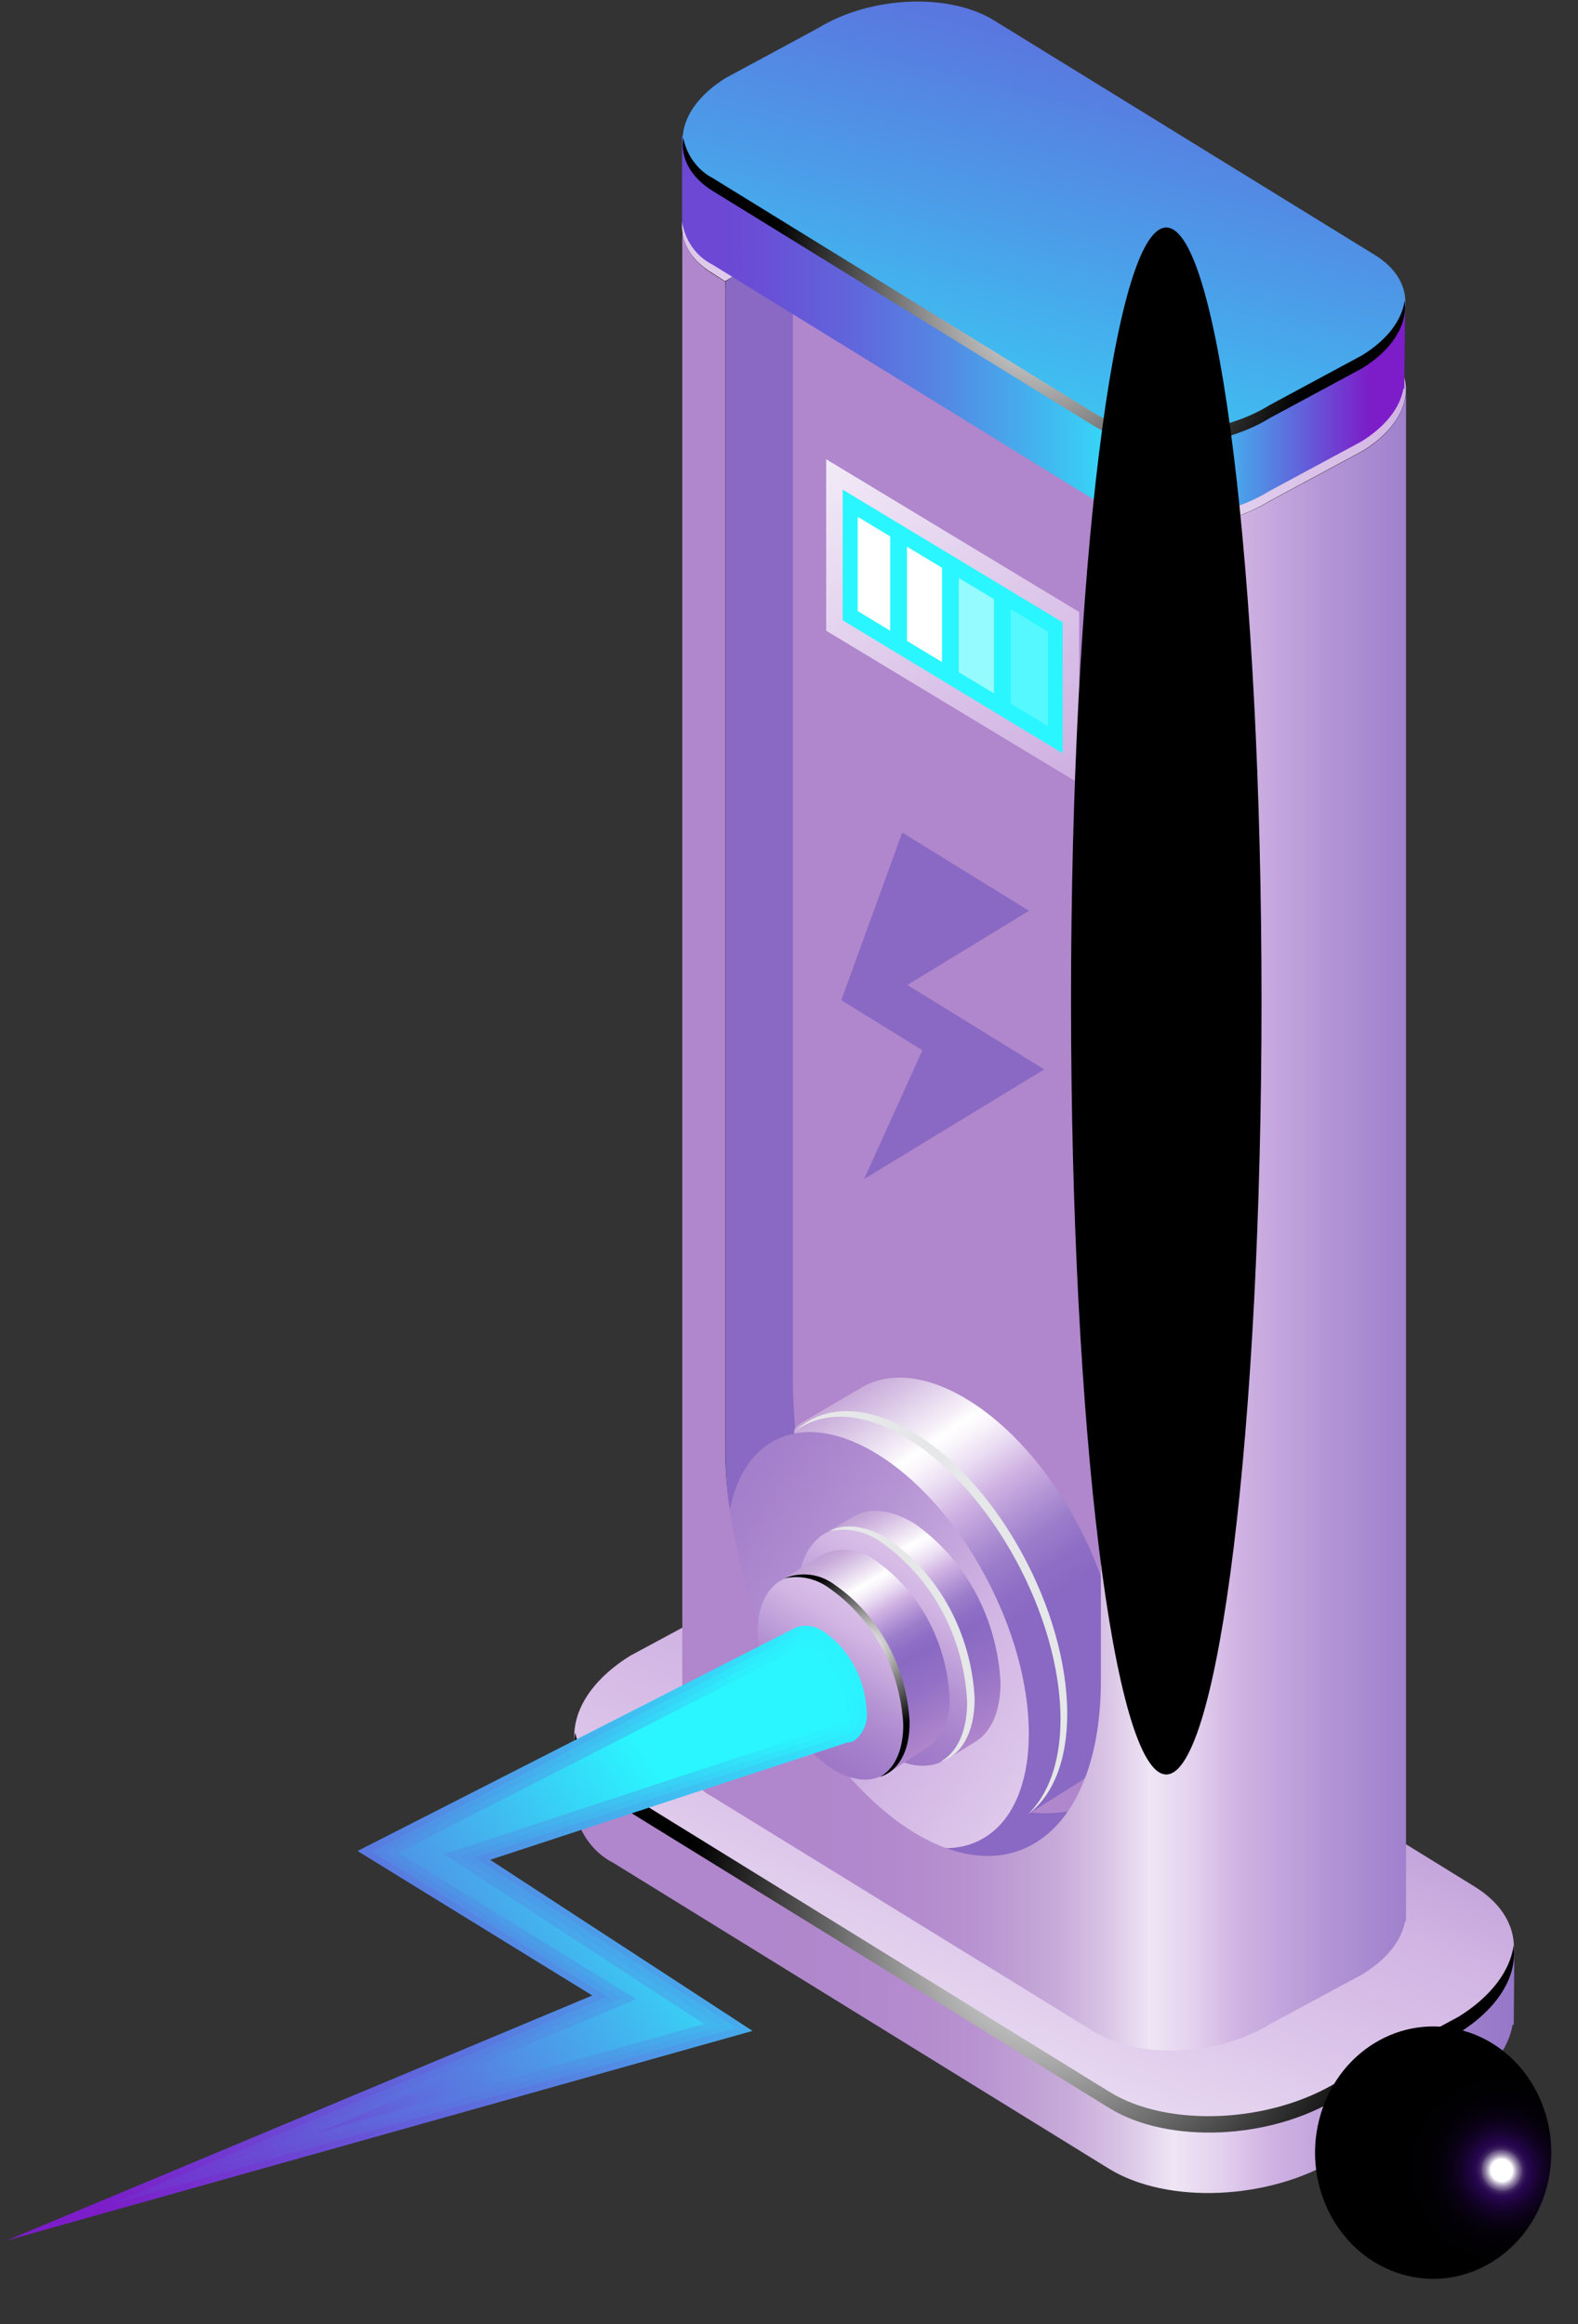 <svg width="91" height="134" viewBox="0 0 91 134" fill="none" xmlns="http://www.w3.org/2000/svg">
<rect x="0" y="0" width="91" height="134" fill="#333333" stroke="none"/>
<path d="M87.331 112.357H86.599C86.168 111.792 85.641 111.32 85.046 110.965L56.483 93.342C53.1 91.253 47.19 91.519 43.301 93.928L36.358 97.667C35.446 98.203 34.642 98.926 33.992 99.795H33.121V104.175C33.221 104.87 33.478 105.528 33.872 106.091C34.265 106.654 34.782 107.106 35.376 107.406L63.939 125.029C67.323 127.118 73.233 126.852 77.122 124.443L84.065 120.704C85.918 119.562 86.994 118.138 87.228 116.738H87.294L87.331 112.357Z" fill="url(#paint0_linear_240_10600)"/>
<path d="M63.954 121.228L35.391 103.604C32.008 101.516 32.462 97.871 36.343 95.461L43.286 91.722C47.19 89.313 53.1 89.055 56.469 91.136L85.032 108.767C88.415 110.848 87.961 114.493 84.087 116.902L77.144 120.641C73.248 123.05 67.338 123.316 63.954 121.228Z" fill="url(#paint1_linear_240_10600)"/>
<path style="mix-blend-mode:color-dodge" d="M84.109 116.276L77.159 120.015C73.248 122.425 67.338 122.683 63.976 120.602L35.413 102.971C34.842 102.677 34.343 102.246 33.954 101.711C33.565 101.176 33.298 100.553 33.172 99.889C32.96 101.391 33.693 102.853 35.413 103.917L63.976 121.541C67.36 123.629 73.27 123.371 77.159 120.962L84.102 117.223C86.438 115.776 87.515 113.891 87.288 112.162C87.09 113.609 86.013 115.095 84.109 116.276Z" fill="url(#paint2_radial_240_10600)"/>
<path style="mix-blend-mode:color-dodge" d="M78.601 25.515L73.255 28.393C70.252 30.247 65.697 30.451 63.097 28.839L41.082 15.268C40.645 15.043 40.262 14.716 39.962 14.309C39.663 13.902 39.455 13.427 39.353 12.921C39.192 14.079 39.756 15.213 41.082 16.05L63.097 29.622C65.697 31.233 70.252 31.029 73.255 29.176L78.601 26.297C80.403 25.186 81.238 23.731 81.062 22.386C80.908 23.457 80.081 24.584 78.601 25.515Z" fill="url(#paint3_radial_240_10600)"/>
<path d="M56.469 103.26C50.493 99.576 45.645 89.673 45.645 81.155V13.883L67.301 27.244V94.515C67.301 103.033 62.453 106.952 56.469 103.26Z" fill="#B086CC"/>
<path d="M55.781 103.19C49.805 99.505 45.725 88.085 45.725 79.567V13.633L41.836 16.23V83.501C41.836 92.02 46.231 105.802 52.2 109.495C54.851 111.122 60.922 108.212 61.874 104.387C59.774 104.806 57.603 104.38 55.781 103.19Z" fill="#8969C3"/>
<path d="M64.613 96.854C64.613 99.756 63.675 101.805 62.152 102.807C62.101 102.807 59.105 104.723 59.054 104.754C57.472 105.701 58.483 103.55 56.073 102.063C51.225 99.075 47.285 91.84 47.285 85.895C47.285 82.962 44.743 82.938 46.296 81.984L49.694 79.989C51.276 79.074 53.437 79.246 55.817 80.709C60.673 83.673 64.613 90.909 64.613 96.854Z" fill="url(#paint4_linear_240_10600)"/>
<path d="M56.801 105.929C60.192 103.823 60.171 97.026 56.753 90.747C53.335 84.468 47.815 81.085 44.423 83.192C41.032 85.298 41.053 92.095 44.471 98.374C47.889 104.653 53.409 108.035 56.801 105.929Z" fill="url(#paint5_linear_240_10600)"/>
<g style="mix-blend-mode:screen">
<path d="M52.756 82.641C49.959 80.92 47.476 80.99 45.864 82.5C47.476 81.319 49.79 81.366 52.368 82.962C57.216 85.95 61.157 93.193 61.157 99.13C61.157 101.641 60.424 103.511 59.274 104.606C60.68 103.565 61.545 101.578 61.545 98.802C61.537 92.872 57.605 85.598 52.756 82.641Z" fill="#E6E7E8"/>
</g>
<path d="M79.334 19.727L57.326 6.155C54.719 4.59 50.171 4.755 47.161 6.609L41.814 9.487C38.804 11.341 38.482 14.181 41.082 15.745L41.814 16.214L45.608 13.938L67.264 27.306L63.522 29.551C66.173 30.889 70.384 30.631 73.226 28.878L78.572 26C81.612 24.138 81.912 21.338 79.334 19.727Z" fill="url(#paint6_linear_240_10600)"/>
<path d="M63.551 29.551C66.203 30.889 70.414 30.631 73.255 28.878L78.602 26C80.228 24.991 81.062 23.716 81.084 22.495V110.754H81.033C80.843 111.833 80.022 112.928 78.594 113.812L73.248 116.691C70.245 118.545 65.69 118.748 63.09 117.137L41.082 103.589C40.626 103.357 40.229 103.011 39.927 102.578C39.624 102.146 39.425 101.642 39.346 101.109V12.851C39.266 13.946 39.83 15.002 41.09 15.776L41.822 16.238V83.509C41.822 92.027 46.67 101.923 52.654 105.615C58.637 109.307 63.486 105.388 63.486 96.869V30.06L63.551 29.551Z" fill="url(#paint7_linear_240_10600)"/>
<path d="M47.644 36.364V26.477L62.233 35.285V45.172L47.644 36.364Z" fill="url(#paint8_linear_240_10600)"/>
<path d="M57.699 97.002C57.699 98.653 57.172 99.818 56.308 100.382L54.696 101.375C53.795 101.915 54.367 100.695 53.005 99.85C51.559 98.846 50.355 97.493 49.49 95.901C48.625 94.308 48.123 92.52 48.024 90.682C48.024 89.024 46.56 89.008 47.468 88.453L49.248 87.428C50.148 86.912 51.371 87.006 52.726 87.835C54.17 88.839 55.373 90.192 56.237 91.785C57.1 93.377 57.602 95.165 57.699 97.002Z" fill="url(#paint9_linear_240_10600)"/>
<path d="M54.533 101.444C56.464 100.238 56.444 96.365 54.489 92.791C52.533 89.219 49.382 87.3 47.451 88.505C45.52 89.711 45.54 93.585 47.496 97.158C49.451 100.731 52.602 102.65 54.533 101.444Z" fill="url(#paint10_linear_240_10600)"/>
<path d="M54.755 97.808C54.808 98.36 54.725 98.918 54.514 99.425C54.304 99.933 53.973 100.373 53.554 100.702L51.145 102.267C50.376 102.728 50.867 101.688 49.68 100.96C48.439 100.1 47.406 98.938 46.664 97.571C45.922 96.204 45.493 94.669 45.41 93.091C45.41 91.668 44.173 91.652 44.934 91.175L47.483 89.61C47.967 89.39 48.497 89.306 49.02 89.368C49.544 89.429 50.043 89.634 50.471 89.962C51.712 90.819 52.746 91.976 53.49 93.339C54.234 94.702 54.668 96.233 54.755 97.808Z" fill="url(#paint11_linear_240_10600)"/>
<path d="M52.236 99.38C52.236 102.267 50.325 103.432 47.966 101.977C46.725 101.116 45.692 99.955 44.95 98.588C44.209 97.221 43.779 95.686 43.697 94.108C43.697 91.222 45.608 90.056 47.966 91.511C49.207 92.372 50.24 93.533 50.982 94.9C51.724 96.268 52.154 97.802 52.236 99.38Z" fill="url(#paint12_linear_240_10600)"/>
<g style="mix-blend-mode:screen">
<path d="M51.225 88.726C49.907 87.944 48.713 87.803 47.82 88.281C48.331 88.168 48.857 88.165 49.369 88.272C49.881 88.38 50.368 88.595 50.801 88.906C52.249 89.915 53.455 91.274 54.319 92.874C55.183 94.474 55.681 96.269 55.773 98.113C55.773 99.865 55.173 101.07 54.206 101.586C55.414 101.226 56.206 99.936 56.206 97.933C56.113 96.088 55.613 94.293 54.748 92.693C53.883 91.093 52.676 89.734 51.225 88.726Z" fill="#E6E7E8"/>
</g>
<path style="mix-blend-mode:color-dodge" d="M48.157 91.386C47.737 91.065 47.249 90.862 46.738 90.795C46.226 90.728 45.706 90.799 45.227 91.003C45.666 90.904 46.12 90.901 46.56 90.994C47.001 91.087 47.419 91.273 47.79 91.543C49.039 92.406 50.079 93.573 50.826 94.947C51.573 96.321 52.006 97.864 52.089 99.451C52.089 100.96 51.562 102.001 50.734 102.447C51.782 102.134 52.456 101.023 52.456 99.318C52.375 97.727 51.943 96.18 51.196 94.802C50.449 93.423 49.408 92.253 48.157 91.386Z" fill="url(#paint13_radial_240_10600)"/>
<path d="M48.596 35.762V28.229L61.28 35.879V43.428L48.596 35.762Z" fill="#2AF6FF"/>
<path d="M81.033 17.482H80.447C80.116 17.047 79.711 16.683 79.254 16.41L57.282 2.877C54.682 1.313 50.149 1.477 47.146 3.331L41.815 6.202C41.114 6.613 40.496 7.169 39.998 7.837H39.332V12.765C39.41 13.298 39.61 13.802 39.912 14.234C40.215 14.666 40.611 15.013 41.068 15.244L63.039 28.777C65.631 30.341 70.172 30.177 73.168 28.331L78.499 25.46C79.927 24.576 80.74 23.489 80.931 22.41H80.982L81.033 17.482Z" fill="url(#paint14_linear_240_10600)"/>
<path d="M63.089 24.295L41.118 10.754C38.518 9.19 38.848 6.358 41.85 4.496L47.182 1.618C50.185 -0.228 54.718 -0.432 57.318 1.172L79.29 14.704C81.889 16.308 81.567 19.108 78.557 20.962L73.225 23.833C70.194 25.695 65.682 25.89 63.089 24.295Z" fill="url(#paint15_linear_240_10600)"/>
<path style="mix-blend-mode:color-dodge" d="M78.55 20.485L73.218 23.356C70.223 25.21 65.682 25.413 63.09 23.81L41.118 10.277C40.682 10.053 40.3 9.725 40.002 9.318C39.703 8.911 39.496 8.436 39.397 7.931C39.236 9.08 39.793 10.207 41.118 11.02L63.09 24.561C65.682 26.125 70.223 25.961 73.218 24.107L78.55 21.236C80.344 20.125 81.179 18.686 81.003 17.325C80.85 18.444 80.022 19.578 78.55 20.485Z" fill="url(#paint16_radial_240_10600)"/>
<path style="mix-blend-mode:color-dodge" d="M67.257 102.306C70.291 102.306 72.75 82.34 72.75 57.711C72.75 33.082 70.291 13.117 67.257 13.117C64.224 13.117 61.764 33.082 61.764 57.711C61.764 82.34 64.224 102.306 67.257 102.306Z" fill="url(#paint17_radial_240_10600)"/>
<path d="M52.031 48.004L59.34 52.509L52.324 56.788L60.219 61.654L49.834 67.974L53.196 60.551L48.516 57.664L52.031 48.004Z" fill="#8969C3"/>
<path opacity="0.5" d="M57.319 34.542L55.29 33.321V38.758L57.319 39.978V34.542Z" fill="white"/>
<path opacity="0.2" d="M58.285 35.121V40.565L60.424 41.856V36.411L58.285 35.121Z" fill="white"/>
<path d="M52.302 36.951L54.323 38.171V32.735L52.302 31.515V36.951Z" fill="white"/>
<path d="M51.336 30.928L49.461 29.794V35.23L51.336 36.364V30.928Z" fill="white"/>
<path d="M49.98 98.622C49.932 97.71 49.683 96.824 49.254 96.034C48.825 95.245 48.228 94.574 47.512 94.077C47.281 93.909 47.017 93.799 46.74 93.755C46.464 93.712 46.182 93.736 45.915 93.826L20.619 106.718L34.153 115.048L0.384 129.175L43.396 117.09L28.265 107.226L48.874 100.46C48.906 100.466 48.938 100.466 48.969 100.46L49.233 100.374C49.499 100.187 49.711 99.923 49.843 99.613C49.975 99.303 50.023 98.959 49.98 98.622Z" fill="url(#paint18_linear_240_10600)"/>
<path opacity="0.5" d="M35.04 115.127L21.439 106.757L45.901 94.241L46.025 94.202C46.143 94.148 46.27 94.122 46.399 94.124C46.718 94.138 47.028 94.241 47.3 94.421C47.962 94.883 48.514 95.504 48.911 96.235C49.308 96.966 49.539 97.786 49.585 98.629C49.616 98.889 49.58 99.152 49.48 99.391C49.381 99.629 49.222 99.834 49.021 99.983H48.984L48.83 100.038H48.757L27.372 107.078L42.466 116.918L6.382 127.087L35.04 115.127Z" fill="url(#paint19_linear_240_10600)"/>
<path opacity="0.5" d="M35.845 115.197L22.186 106.788L45.937 94.656L46.193 94.554C46.268 94.522 46.347 94.506 46.428 94.507C46.688 94.519 46.941 94.606 47.16 94.757C47.765 95.185 48.27 95.757 48.634 96.427C48.999 97.097 49.214 97.848 49.262 98.622C49.286 98.809 49.265 99 49.201 99.177C49.137 99.353 49.032 99.509 48.896 99.631L26.507 106.999L41.565 116.816L12.409 124.998L35.845 115.197Z" fill="url(#paint20_linear_240_10600)"/>
<path d="M36.688 115.26L22.97 106.819L46.026 95.031L46.319 94.922C46.35 94.913 46.383 94.913 46.414 94.922C46.605 94.934 46.79 95.002 46.948 95.117C47.496 95.513 47.953 96.036 48.285 96.647C48.618 97.258 48.816 97.941 48.867 98.645C48.891 98.878 48.833 99.112 48.706 99.302L25.592 106.898L40.606 116.691L18.378 122.949L36.688 115.26Z" fill="url(#paint21_linear_240_10600)"/>
<path style="mix-blend-mode:color-dodge" d="M89.223 126.006C90.204 122.127 88.056 118.133 84.425 117.086C80.793 116.038 77.054 118.332 76.073 122.211C75.092 126.089 77.24 130.083 80.871 131.131C84.503 132.179 88.242 129.885 89.223 126.006Z" fill="url(#paint22_radial_240_10600)"/>
<defs>
<linearGradient id="paint0_linear_240_10600" x1="41.089" y1="109.189" x2="95.336" y2="109.189" gradientUnits="userSpaceOnUse">
<stop offset="0.04" stop-color="#B086CC"/>
<stop offset="0.18" stop-color="#B289CD"/>
<stop offset="0.27" stop-color="#B791D0"/>
<stop offset="0.34" stop-color="#C1A1D5"/>
<stop offset="0.38" stop-color="#C8ABDA"/>
<stop offset="0.44" stop-color="#DAC6E6"/>
<stop offset="0.49" stop-color="#EFE5F5"/>
<stop offset="0.54" stop-color="#E3D1EE"/>
<stop offset="0.59" stop-color="#D1B4E3"/>
<stop offset="0.7" stop-color="#B395D6"/>
<stop offset="0.81" stop-color="#9C7DCB"/>
<stop offset="0.91" stop-color="#8E6EC5"/>
<stop offset="1" stop-color="#8969C3"/>
</linearGradient>
<linearGradient id="paint1_linear_240_10600" x1="69.63" y1="80.216" x2="53.468" y2="119.274" gradientUnits="userSpaceOnUse">
<stop stop-color="#9F79C8"/>
<stop offset="0.14" stop-color="#A580CB"/>
<stop offset="0.33" stop-color="#B492D3"/>
<stop offset="0.55" stop-color="#CDB0E1"/>
<stop offset="0.58" stop-color="#D1B4E3"/>
<stop offset="0.76" stop-color="#DBC4E9"/>
<stop offset="1" stop-color="#EBDEF3"/>
</linearGradient>
<radialGradient id="paint2_radial_240_10600" cx="0" cy="0" r="1" gradientUnits="userSpaceOnUse" gradientTransform="translate(60.204 111.419) scale(20.638 22.043)">
<stop stop-color="white"/>
<stop offset="1"/>
</radialGradient>
<radialGradient id="paint3_radial_240_10600" cx="0" cy="0" r="1" gradientUnits="userSpaceOnUse" gradientTransform="translate(60.204 21.776) scale(15.893 16.974)">
<stop stop-color="white"/>
<stop offset="1"/>
</radialGradient>
<linearGradient id="paint4_linear_240_10600" x1="48.544" y1="79.011" x2="64.861" y2="102.862" gradientUnits="userSpaceOnUse">
<stop offset="0.01" stop-color="#C1A1D5"/>
<stop offset="0.05" stop-color="#C8ABDA"/>
<stop offset="0.11" stop-color="#DAC6E6"/>
<stop offset="0.2" stop-color="#F7F2F9"/>
<stop offset="0.22" stop-color="white"/>
<stop offset="0.25" stop-color="#F9F5FB"/>
<stop offset="0.3" stop-color="#E9DBF2"/>
<stop offset="0.36" stop-color="#D1B4E3"/>
<stop offset="0.43" stop-color="#B395D6"/>
<stop offset="0.49" stop-color="#9C7DCB"/>
<stop offset="0.56" stop-color="#8E6EC5"/>
<stop offset="0.61" stop-color="#8969C3"/>
</linearGradient>
<linearGradient id="paint5_linear_240_10600" x1="38.206" y1="85.446" x2="66.6" y2="103.727" gradientUnits="userSpaceOnUse">
<stop stop-color="#9F79C8"/>
<stop offset="0.14" stop-color="#A580CB"/>
<stop offset="0.33" stop-color="#B492D3"/>
<stop offset="0.55" stop-color="#CDB0E1"/>
<stop offset="0.58" stop-color="#D1B4E3"/>
<stop offset="0.76" stop-color="#DBC4E9"/>
<stop offset="1" stop-color="#EBDEF3"/>
</linearGradient>
<linearGradient id="paint6_linear_240_10600" x1="67.455" y1="-2.238" x2="55.034" y2="27.795" gradientUnits="userSpaceOnUse">
<stop stop-color="#9F79C8"/>
<stop offset="0.14" stop-color="#A580CB"/>
<stop offset="0.33" stop-color="#B492D3"/>
<stop offset="0.55" stop-color="#CDB0E1"/>
<stop offset="0.58" stop-color="#D1B4E3"/>
<stop offset="0.76" stop-color="#DBC4E9"/>
<stop offset="1" stop-color="#EBDEF3"/>
</linearGradient>
<linearGradient id="paint7_linear_240_10600" x1="42.671" y1="65.526" x2="91.045" y2="65.526" gradientUnits="userSpaceOnUse">
<stop offset="0.04" stop-color="#B086CC"/>
<stop offset="0.18" stop-color="#B289CD"/>
<stop offset="0.27" stop-color="#B791D0"/>
<stop offset="0.34" stop-color="#C1A1D5"/>
<stop offset="0.38" stop-color="#C8ABDA"/>
<stop offset="0.44" stop-color="#DAC6E6"/>
<stop offset="0.49" stop-color="#EFE5F5"/>
<stop offset="0.54" stop-color="#E3D1EE"/>
<stop offset="0.59" stop-color="#D1B4E3"/>
<stop offset="0.7" stop-color="#B395D6"/>
<stop offset="0.81" stop-color="#9C7DCB"/>
<stop offset="0.91" stop-color="#8E6EC5"/>
<stop offset="1" stop-color="#8969C3"/>
</linearGradient>
<linearGradient id="paint8_linear_240_10600" x1="75.599" y1="70.68" x2="42.582" y2="21.849" gradientUnits="userSpaceOnUse">
<stop stop-color="#9F79C8"/>
<stop offset="0.14" stop-color="#A27DCA"/>
<stop offset="0.27" stop-color="#AC88CF"/>
<stop offset="0.4" stop-color="#BC9BD7"/>
<stop offset="0.52" stop-color="#D1B4E3"/>
<stop offset="0.65" stop-color="#DBC4E9"/>
<stop offset="0.9" stop-color="#F4EDF8"/>
<stop offset="1" stop-color="white"/>
</linearGradient>
<linearGradient id="paint9_linear_240_10600" x1="49.489" y1="86.959" x2="56.828" y2="100.086" gradientUnits="userSpaceOnUse">
<stop offset="0.01" stop-color="#C1A1D5"/>
<stop offset="0.05" stop-color="#C8ABDA"/>
<stop offset="0.11" stop-color="#DAC6E6"/>
<stop offset="0.2" stop-color="#F7F2F9"/>
<stop offset="0.22" stop-color="white"/>
<stop offset="0.25" stop-color="#F9F5FB"/>
<stop offset="0.3" stop-color="#E9DBF2"/>
<stop offset="0.36" stop-color="#D1B4E3"/>
<stop offset="0.43" stop-color="#B395D6"/>
<stop offset="0.49" stop-color="#9C7DCB"/>
<stop offset="0.56" stop-color="#8E6EC5"/>
<stop offset="0.61" stop-color="#8969C3"/>
<stop offset="0.76" stop-color="#9471C6"/>
<stop offset="1" stop-color="#B086CC"/>
</linearGradient>
<linearGradient id="paint10_linear_240_10600" x1="48.711" y1="99.174" x2="56.021" y2="87.374" gradientUnits="userSpaceOnUse">
<stop stop-color="#9F79C8"/>
<stop offset="0.14" stop-color="#A580CB"/>
<stop offset="0.33" stop-color="#B492D3"/>
<stop offset="0.55" stop-color="#CDB0E1"/>
<stop offset="0.58" stop-color="#D1B4E3"/>
<stop offset="0.76" stop-color="#DBC4E9"/>
<stop offset="1" stop-color="#EBDEF3"/>
</linearGradient>
<linearGradient id="paint11_linear_240_10600" x1="47.124" y1="89.681" x2="53.62" y2="100.74" gradientUnits="userSpaceOnUse">
<stop offset="0.01" stop-color="#C1A1D5"/>
<stop offset="0.05" stop-color="#C8ABDA"/>
<stop offset="0.11" stop-color="#DAC6E6"/>
<stop offset="0.2" stop-color="#F7F2F9"/>
<stop offset="0.22" stop-color="white"/>
<stop offset="0.25" stop-color="#F9F5FB"/>
<stop offset="0.3" stop-color="#E9DBF2"/>
<stop offset="0.36" stop-color="#D1B4E3"/>
<stop offset="0.43" stop-color="#B395D6"/>
<stop offset="0.49" stop-color="#9C7DCB"/>
<stop offset="0.56" stop-color="#8E6EC5"/>
<stop offset="0.61" stop-color="#8969C3"/>
<stop offset="0.76" stop-color="#9471C6"/>
<stop offset="1" stop-color="#B086CC"/>
</linearGradient>
<linearGradient id="paint12_linear_240_10600" x1="46.004" y1="100.35" x2="52.281" y2="90.228" gradientUnits="userSpaceOnUse">
<stop stop-color="#9F79C8"/>
<stop offset="0.14" stop-color="#A580CB"/>
<stop offset="0.33" stop-color="#B492D3"/>
<stop offset="0.55" stop-color="#CDB0E1"/>
<stop offset="0.58" stop-color="#D1B4E3"/>
<stop offset="0.76" stop-color="#DBC4E9"/>
<stop offset="1" stop-color="#EBDEF3"/>
</linearGradient>
<radialGradient id="paint13_radial_240_10600" cx="0" cy="0" r="1" gradientUnits="userSpaceOnUse" gradientTransform="translate(50.097 94.984) scale(4.636 4.951)">
<stop stop-color="white"/>
<stop offset="1"/>
</radialGradient>
<linearGradient id="paint14_linear_240_10600" x1="78.961" y1="15.831" x2="37.12" y2="15.831" gradientUnits="userSpaceOnUse">
<stop stop-color="#7C1DC9"/>
<stop offset="0.05" stop-color="#6E41D2"/>
<stop offset="0.17" stop-color="#4C9BE8"/>
<stop offset="0.28" stop-color="#2AF6FF"/>
<stop offset="0.29" stop-color="#2CF2FE"/>
<stop offset="0.45" stop-color="#42B6EF"/>
<stop offset="0.59" stop-color="#5487E3"/>
<stop offset="0.72" stop-color="#6164DB"/>
<stop offset="0.83" stop-color="#6950D6"/>
<stop offset="0.89" stop-color="#6C48D4"/>
</linearGradient>
<linearGradient id="paint15_linear_240_10600" x1="68.831" y1="-24.814" x2="53.083" y2="35.329" gradientUnits="userSpaceOnUse">
<stop offset="0.03" stop-color="#7C1DC9"/>
<stop offset="0.21" stop-color="#6E41D2"/>
<stop offset="0.62" stop-color="#4C9BE8"/>
<stop offset="1" stop-color="#2AF6FF"/>
</linearGradient>
<radialGradient id="paint16_radial_240_10600" cx="0" cy="0" r="1" gradientUnits="userSpaceOnUse" gradientTransform="translate(60.204 16.762) scale(15.841 16.919)">
<stop stop-color="white"/>
<stop offset="1"/>
</radialGradient>
<radialGradient id="paint17_radial_240_10600" cx="0" cy="0" r="1" gradientUnits="userSpaceOnUse" gradientTransform="translate(49.702 50.284) scale(5.532 44.456)">
<stop stop-color="#972A74"/>
<stop offset="0.04" stop-color="#8A266A"/>
<stop offset="0.19" stop-color="#601B4A"/>
<stop offset="0.35" stop-color="#3D112F"/>
<stop offset="0.51" stop-color="#230A1B"/>
<stop offset="0.67" stop-color="#0F040C"/>
<stop offset="0.83" stop-color="#040103"/>
<stop offset="1"/>
</radialGradient>
<linearGradient id="paint18_linear_240_10600" x1="6.675" y1="131.514" x2="52.666" y2="100.32" gradientUnits="userSpaceOnUse">
<stop offset="0.03" stop-color="#7C1DC9"/>
<stop offset="0.21" stop-color="#6E41D2"/>
<stop offset="0.62" stop-color="#4C9BE8"/>
<stop offset="1" stop-color="#2AF6FF"/>
</linearGradient>
<linearGradient id="paint19_linear_240_10600" x1="2.273" y1="134.807" x2="48.318" y2="103.578" gradientUnits="userSpaceOnUse">
<stop offset="0.03" stop-color="#7C1DC9"/>
<stop offset="0.21" stop-color="#6E41D2"/>
<stop offset="0.62" stop-color="#4C9BE8"/>
<stop offset="1" stop-color="#2AF6FF"/>
</linearGradient>
<linearGradient id="paint20_linear_240_10600" x1="3.869" y1="133.462" x2="47.252" y2="104.037" gradientUnits="userSpaceOnUse">
<stop offset="0.03" stop-color="#7C1DC9"/>
<stop offset="0.21" stop-color="#6E41D2"/>
<stop offset="0.62" stop-color="#4C9BE8"/>
<stop offset="1" stop-color="#2AF6FF"/>
</linearGradient>
<linearGradient id="paint21_linear_240_10600" x1="10.586" y1="128.151" x2="41.363" y2="107.283" gradientUnits="userSpaceOnUse">
<stop offset="0.03" stop-color="#7C1DC9"/>
<stop offset="0.21" stop-color="#6E41D2"/>
<stop offset="0.62" stop-color="#4C9BE8"/>
<stop offset="1" stop-color="#2AF6FF"/>
</linearGradient>
<radialGradient id="paint22_radial_240_10600" cx="0" cy="0" r="1" gradientUnits="userSpaceOnUse" gradientTransform="translate(86.598 125.132) rotate(63.278) scale(7.206 6.938)">
<stop offset="0.09" stop-color="white"/>
<stop offset="0.1" stop-color="#E2DEE7"/>
<stop offset="0.12" stop-color="#B0A5BF"/>
<stop offset="0.14" stop-color="#86749C"/>
<stop offset="0.16" stop-color="#634C80"/>
<stop offset="0.17" stop-color="#482D69"/>
<stop offset="0.19" stop-color="#35175A"/>
<stop offset="0.21" stop-color="#290A50"/>
<stop offset="0.23" stop-color="#25054D"/>
<stop offset="0.27" stop-color="#1D043C"/>
<stop offset="0.34" stop-color="#120226"/>
<stop offset="0.42" stop-color="#0A0115"/>
<stop offset="0.51" stop-color="#040109"/>
<stop offset="0.65" stop-color="#010002"/>
<stop offset="1"/>
</radialGradient>
</defs>
</svg>
